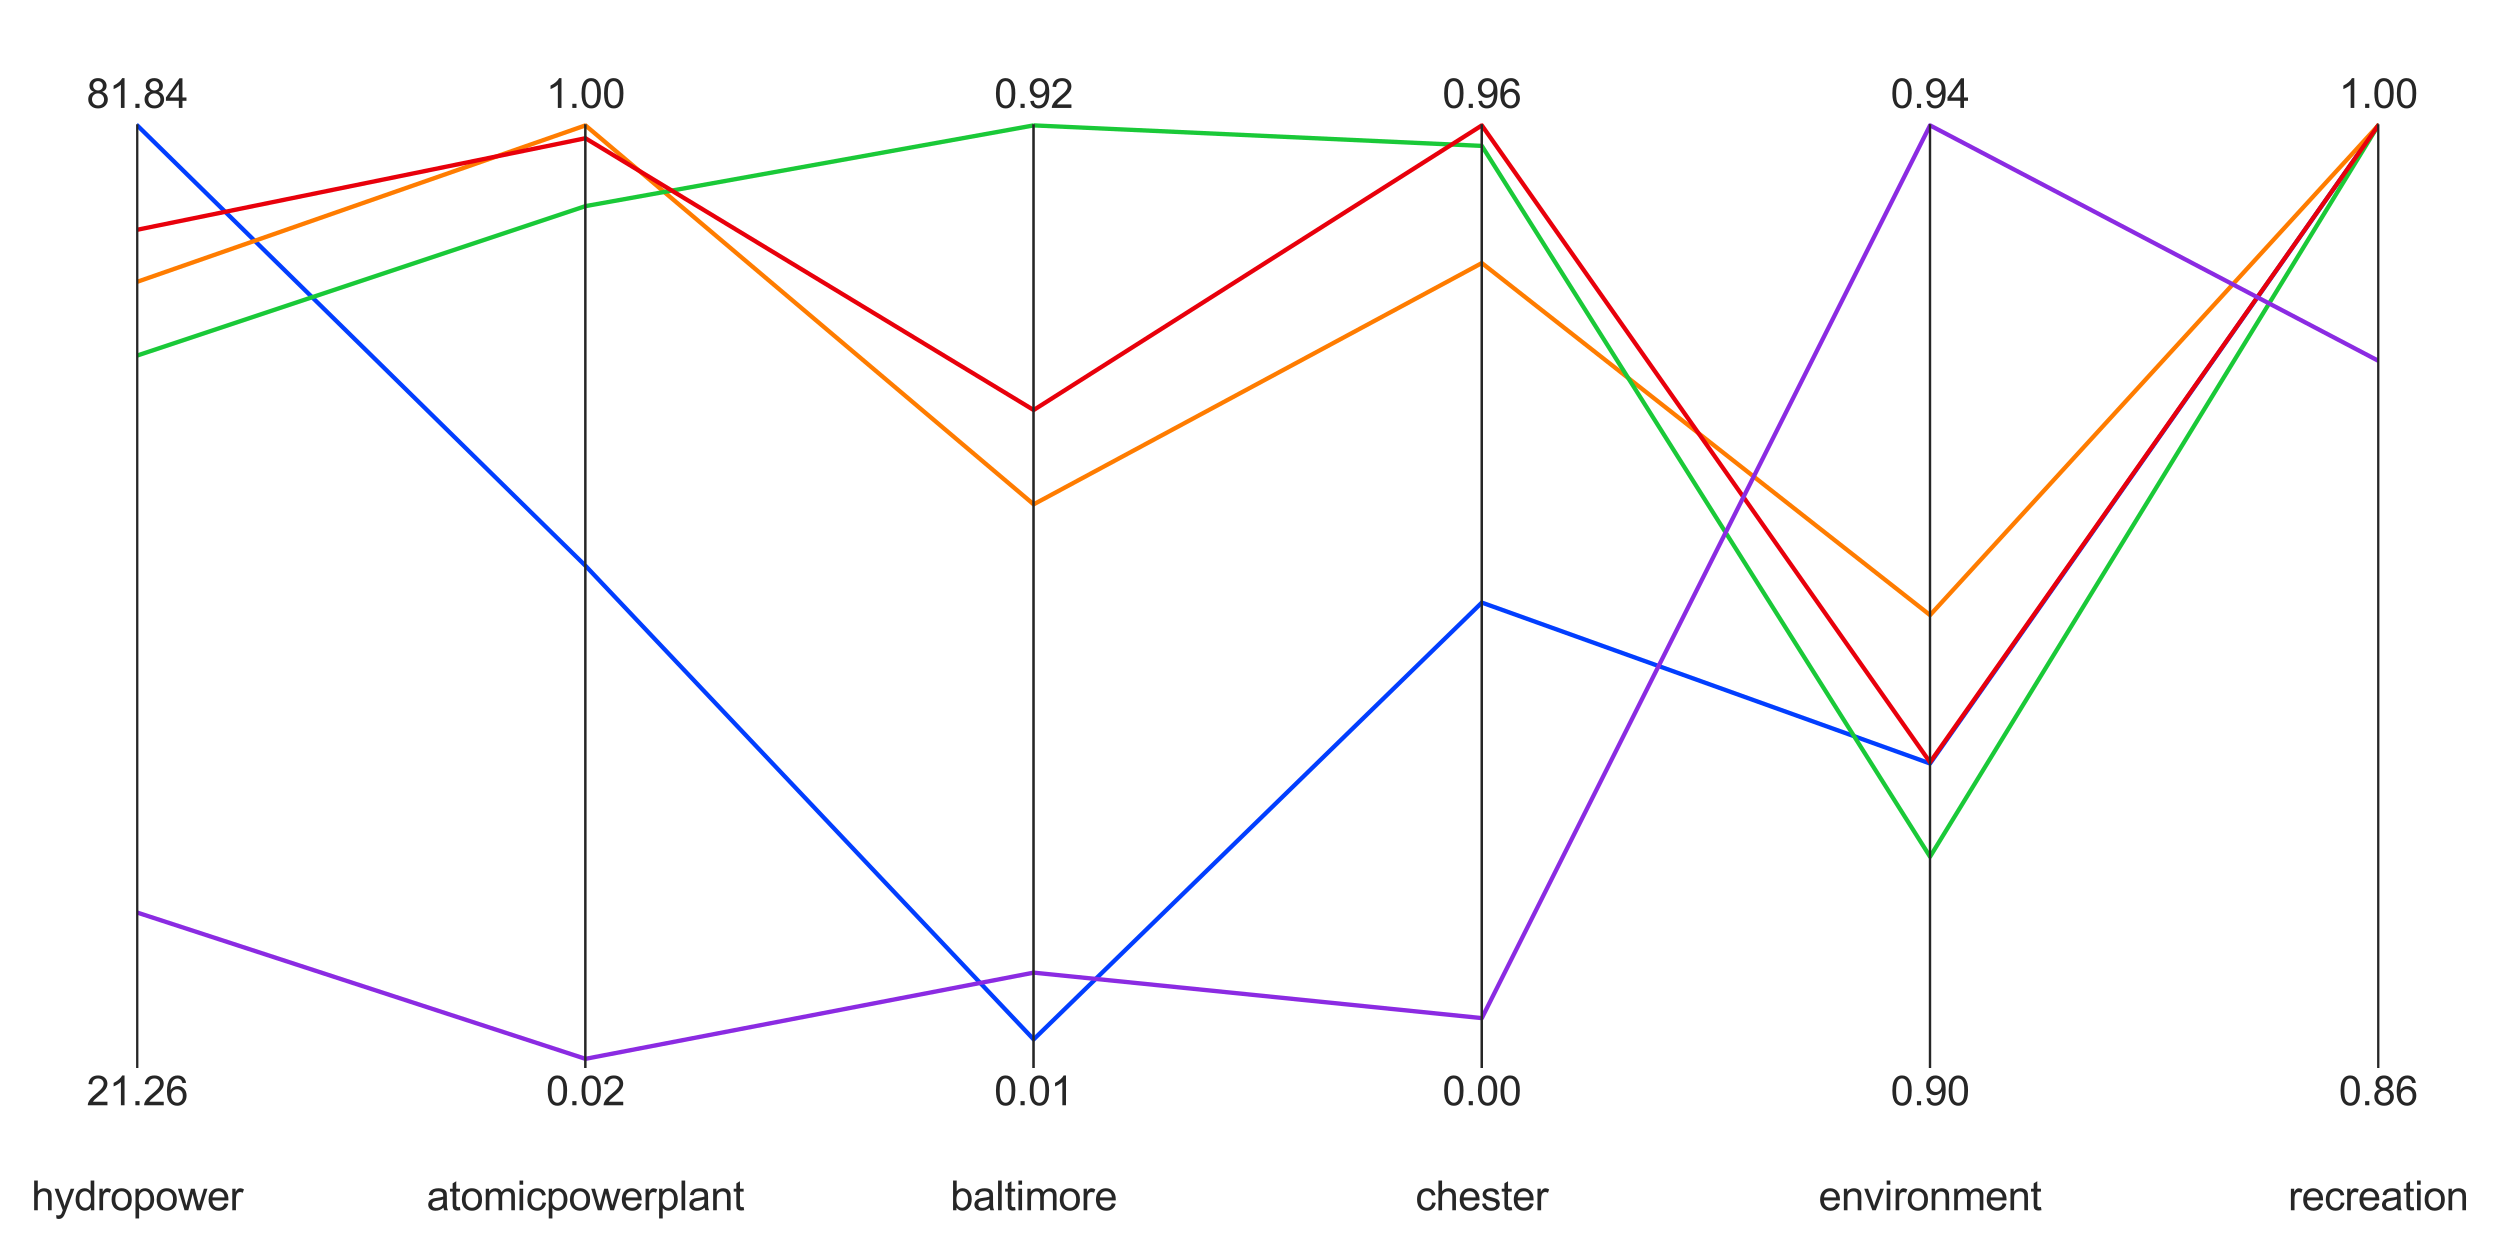 <?xml version="1.0" encoding="utf-8" standalone="no"?>
<!DOCTYPE svg PUBLIC "-//W3C//DTD SVG 1.1//EN"
  "http://www.w3.org/Graphics/SVG/1.1/DTD/svg11.dtd">
<svg xmlns:xlink="http://www.w3.org/1999/xlink" width="864pt" height="432pt" viewBox="0 0 864 432" xmlns="http://www.w3.org/2000/svg" version="1.1">
 <defs>
  <style type="text/css">*{stroke-linejoin: round; stroke-linecap: butt}</style>
 </defs>
 <g id="figure_1">
  <g id="patch_1">
   <path d="M 0 432 
L 864 432 
L 864 0 
L 0 0 
z
" style="fill: #ffffff"/>
  </g>
  <g id="axes_1">
   <g id="patch_2">
    <path d="M 47.43 401.24 
L 202.329 401.24 
L 202.329 10.8 
L 47.43 10.8 
z
" style="fill: #ffffff"/>
   </g>
   <g id="matplotlib.axis_1">
    <g id="xtick_1">
     <g id="text_1">
      <!-- hydropower -->
      <g style="fill: #262626" transform="translate(10.857 418.261) scale(0.14 -0.14)">
       <defs>
        <path id="ArialMT-68" d="M 422 0 
L 422 4581 
L 984 4581 
L 984 2938 
Q 1378 3394 1978 3394 
Q 2347 3394 2619 3248 
Q 2891 3103 3008 2847 
Q 3125 2591 3125 2103 
L 3125 0 
L 2563 0 
L 2563 2103 
Q 2563 2525 2380 2717 
Q 2197 2909 1863 2909 
Q 1613 2909 1392 2779 
Q 1172 2650 1078 2428 
Q 984 2206 984 1816 
L 984 0 
L 422 0 
z
" transform="scale(0.016)"/>
        <path id="ArialMT-79" d="M 397 -1278 
L 334 -750 
Q 519 -800 656 -800 
Q 844 -800 956 -737 
Q 1069 -675 1141 -563 
Q 1194 -478 1313 -144 
Q 1328 -97 1363 -6 
L 103 3319 
L 709 3319 
L 1400 1397 
Q 1534 1031 1641 628 
Q 1738 1016 1872 1384 
L 2581 3319 
L 3144 3319 
L 1881 -56 
Q 1678 -603 1566 -809 
Q 1416 -1088 1222 -1217 
Q 1028 -1347 759 -1347 
Q 597 -1347 397 -1278 
z
" transform="scale(0.016)"/>
        <path id="ArialMT-64" d="M 2575 0 
L 2575 419 
Q 2259 -75 1647 -75 
Q 1250 -75 917 144 
Q 584 363 401 755 
Q 219 1147 219 1656 
Q 219 2153 384 2558 
Q 550 2963 881 3178 
Q 1213 3394 1622 3394 
Q 1922 3394 2156 3267 
Q 2391 3141 2538 2938 
L 2538 4581 
L 3097 4581 
L 3097 0 
L 2575 0 
z
M 797 1656 
Q 797 1019 1065 703 
Q 1334 388 1700 388 
Q 2069 388 2326 689 
Q 2584 991 2584 1609 
Q 2584 2291 2321 2609 
Q 2059 2928 1675 2928 
Q 1300 2928 1048 2622 
Q 797 2316 797 1656 
z
" transform="scale(0.016)"/>
        <path id="ArialMT-72" d="M 416 0 
L 416 3319 
L 922 3319 
L 922 2816 
Q 1116 3169 1280 3281 
Q 1444 3394 1641 3394 
Q 1925 3394 2219 3213 
L 2025 2691 
Q 1819 2813 1613 2813 
Q 1428 2813 1281 2702 
Q 1134 2591 1072 2394 
Q 978 2094 978 1738 
L 978 0 
L 416 0 
z
" transform="scale(0.016)"/>
        <path id="ArialMT-6f" d="M 213 1659 
Q 213 2581 725 3025 
Q 1153 3394 1769 3394 
Q 2453 3394 2887 2945 
Q 3322 2497 3322 1706 
Q 3322 1066 3130 698 
Q 2938 331 2570 128 
Q 2203 -75 1769 -75 
Q 1072 -75 642 372 
Q 213 819 213 1659 
z
M 791 1659 
Q 791 1022 1069 705 
Q 1347 388 1769 388 
Q 2188 388 2466 706 
Q 2744 1025 2744 1678 
Q 2744 2294 2464 2611 
Q 2184 2928 1769 2928 
Q 1347 2928 1069 2612 
Q 791 2297 791 1659 
z
" transform="scale(0.016)"/>
        <path id="ArialMT-70" d="M 422 -1272 
L 422 3319 
L 934 3319 
L 934 2888 
Q 1116 3141 1344 3267 
Q 1572 3394 1897 3394 
Q 2322 3394 2647 3175 
Q 2972 2956 3137 2557 
Q 3303 2159 3303 1684 
Q 3303 1175 3120 767 
Q 2938 359 2589 142 
Q 2241 -75 1856 -75 
Q 1575 -75 1351 44 
Q 1128 163 984 344 
L 984 -1272 
L 422 -1272 
z
M 931 1641 
Q 931 1000 1190 694 
Q 1450 388 1819 388 
Q 2194 388 2461 705 
Q 2728 1022 2728 1688 
Q 2728 2322 2467 2637 
Q 2206 2953 1844 2953 
Q 1484 2953 1207 2617 
Q 931 2281 931 1641 
z
" transform="scale(0.016)"/>
        <path id="ArialMT-77" d="M 1034 0 
L 19 3319 
L 600 3319 
L 1128 1403 
L 1325 691 
Q 1338 744 1497 1375 
L 2025 3319 
L 2603 3319 
L 3100 1394 
L 3266 759 
L 3456 1400 
L 4025 3319 
L 4572 3319 
L 3534 0 
L 2950 0 
L 2422 1988 
L 2294 2553 
L 1622 0 
L 1034 0 
z
" transform="scale(0.016)"/>
        <path id="ArialMT-65" d="M 2694 1069 
L 3275 997 
Q 3138 488 2766 206 
Q 2394 -75 1816 -75 
Q 1088 -75 661 373 
Q 234 822 234 1631 
Q 234 2469 665 2931 
Q 1097 3394 1784 3394 
Q 2450 3394 2872 2941 
Q 3294 2488 3294 1666 
Q 3294 1616 3291 1516 
L 816 1516 
Q 847 969 1125 678 
Q 1403 388 1819 388 
Q 2128 388 2347 550 
Q 2566 713 2694 1069 
z
M 847 1978 
L 2700 1978 
Q 2663 2397 2488 2606 
Q 2219 2931 1791 2931 
Q 1403 2931 1139 2672 
Q 875 2413 847 1978 
z
" transform="scale(0.016)"/>
       </defs>
       <use xlink:href="#ArialMT-68"/>
       <use xlink:href="#ArialMT-79" x="55.615"/>
       <use xlink:href="#ArialMT-64" x="105.615"/>
       <use xlink:href="#ArialMT-72" x="161.23"/>
       <use xlink:href="#ArialMT-6f" x="194.531"/>
       <use xlink:href="#ArialMT-70" x="250.146"/>
       <use xlink:href="#ArialMT-6f" x="305.762"/>
       <use xlink:href="#ArialMT-77" x="361.377"/>
       <use xlink:href="#ArialMT-65" x="433.594"/>
       <use xlink:href="#ArialMT-72" x="489.209"/>
      </g>
     </g>
    </g>
   </g>
   <g id="matplotlib.axis_2"/>
   <g id="line2d_1">
    <path d="M 47.43 43.337 
L 202.329 195.525 
" clip-path="url(#p160caf9e0f)" style="fill: none; stroke: #023eff; stroke-width: 1.5; stroke-linecap: round"/>
   </g>
   <g id="line2d_2">
    <path d="M 47.43 97.385 
L 202.329 43.337 
" clip-path="url(#p160caf9e0f)" style="fill: none; stroke: #ff7c00; stroke-width: 1.5; stroke-linecap: round"/>
   </g>
   <g id="line2d_3">
    <path d="M 47.43 122.871 
L 202.329 71.241 
" clip-path="url(#p160caf9e0f)" style="fill: none; stroke: #1ac938; stroke-width: 1.5; stroke-linecap: round"/>
   </g>
   <g id="line2d_4">
    <path d="M 47.43 79.405 
L 202.329 47.777 
" clip-path="url(#p160caf9e0f)" style="fill: none; stroke: #e8000b; stroke-width: 1.5; stroke-linecap: round"/>
   </g>
   <g id="line2d_5">
    <path d="M 47.43 315.387 
L 202.329 365.934 
" clip-path="url(#p160caf9e0f)" style="fill: none; stroke: #8b2be2; stroke-width: 1.5; stroke-linecap: round"/>
   </g>
   <g id="line2d_6">
    <path clip-path="url(#p160caf9e0f)" style="fill: none; stroke: #9f4800; stroke-width: 1.5; stroke-linecap: round"/>
   </g>
   <g id="line2d_7">
    <path clip-path="url(#p160caf9e0f)" style="fill: none; stroke: #f14cc1; stroke-width: 1.5; stroke-linecap: round"/>
   </g>
   <g id="line2d_8">
    <path clip-path="url(#p160caf9e0f)" style="fill: none; stroke: #a3a3a3; stroke-width: 1.5; stroke-linecap: round"/>
   </g>
   <g id="line2d_9">
    <path clip-path="url(#p160caf9e0f)" style="fill: none; stroke: #ffc400; stroke-width: 1.5; stroke-linecap: round"/>
   </g>
   <g id="line2d_10">
    <path clip-path="url(#p160caf9e0f)" style="fill: none; stroke: #00d7ff; stroke-width: 1.5; stroke-linecap: round"/>
   </g>
   <g id="patch_3">
    <path d="M 47.43 368.703 
L 47.43 43.337 
" style="fill: none; stroke: #262626; stroke-width: 0.8; stroke-linejoin: miter; stroke-linecap: square"/>
   </g>
   <g id="patch_4">
    <path d="M 202.329 368.703 
L 202.329 43.337 
" style="fill: none; stroke: #262626; stroke-width: 0.8; stroke-linejoin: miter; stroke-linecap: square"/>
   </g>
   <g id="text_2">
    <!-- 81.84 -->
    <g style="fill: #262626" transform="translate(29.915 37.3) scale(0.14 -0.14)">
     <defs>
      <path id="ArialMT-38" d="M 1131 2484 
Q 781 2613 612 2850 
Q 444 3088 444 3419 
Q 444 3919 803 4259 
Q 1163 4600 1759 4600 
Q 2359 4600 2725 4251 
Q 3091 3903 3091 3403 
Q 3091 3084 2923 2848 
Q 2756 2613 2416 2484 
Q 2838 2347 3058 2040 
Q 3278 1734 3278 1309 
Q 3278 722 2862 322 
Q 2447 -78 1769 -78 
Q 1091 -78 675 323 
Q 259 725 259 1325 
Q 259 1772 486 2073 
Q 713 2375 1131 2484 
z
M 1019 3438 
Q 1019 3113 1228 2906 
Q 1438 2700 1772 2700 
Q 2097 2700 2305 2904 
Q 2513 3109 2513 3406 
Q 2513 3716 2298 3927 
Q 2084 4138 1766 4138 
Q 1444 4138 1231 3931 
Q 1019 3725 1019 3438 
z
M 838 1322 
Q 838 1081 952 856 
Q 1066 631 1291 507 
Q 1516 384 1775 384 
Q 2178 384 2440 643 
Q 2703 903 2703 1303 
Q 2703 1709 2433 1975 
Q 2163 2241 1756 2241 
Q 1359 2241 1098 1978 
Q 838 1716 838 1322 
z
" transform="scale(0.016)"/>
      <path id="ArialMT-31" d="M 2384 0 
L 1822 0 
L 1822 3584 
Q 1619 3391 1289 3197 
Q 959 3003 697 2906 
L 697 3450 
Q 1169 3672 1522 3987 
Q 1875 4303 2022 4600 
L 2384 4600 
L 2384 0 
z
" transform="scale(0.016)"/>
      <path id="ArialMT-2e" d="M 581 0 
L 581 641 
L 1222 641 
L 1222 0 
L 581 0 
z
" transform="scale(0.016)"/>
      <path id="ArialMT-34" d="M 2069 0 
L 2069 1097 
L 81 1097 
L 81 1613 
L 2172 4581 
L 2631 4581 
L 2631 1613 
L 3250 1613 
L 3250 1097 
L 2631 1097 
L 2631 0 
L 2069 0 
z
M 2069 1613 
L 2069 3678 
L 634 1613 
L 2069 1613 
z
" transform="scale(0.016)"/>
     </defs>
     <use xlink:href="#ArialMT-38"/>
     <use xlink:href="#ArialMT-31" x="55.615"/>
     <use xlink:href="#ArialMT-2e" x="111.23"/>
     <use xlink:href="#ArialMT-38" x="139.014"/>
     <use xlink:href="#ArialMT-34" x="194.629"/>
    </g>
   </g>
   <g id="text_3">
    <!-- 21.26 -->
    <g style="fill: #262626" transform="translate(29.915 381.978) scale(0.14 -0.14)">
     <defs>
      <path id="ArialMT-32" d="M 3222 541 
L 3222 0 
L 194 0 
Q 188 203 259 391 
Q 375 700 629 1000 
Q 884 1300 1366 1694 
Q 2113 2306 2375 2664 
Q 2638 3022 2638 3341 
Q 2638 3675 2398 3904 
Q 2159 4134 1775 4134 
Q 1369 4134 1125 3890 
Q 881 3647 878 3216 
L 300 3275 
Q 359 3922 746 4261 
Q 1134 4600 1788 4600 
Q 2447 4600 2831 4234 
Q 3216 3869 3216 3328 
Q 3216 3053 3103 2787 
Q 2991 2522 2730 2228 
Q 2469 1934 1863 1422 
Q 1356 997 1212 845 
Q 1069 694 975 541 
L 3222 541 
z
" transform="scale(0.016)"/>
      <path id="ArialMT-36" d="M 3184 3459 
L 2625 3416 
Q 2550 3747 2413 3897 
Q 2184 4138 1850 4138 
Q 1581 4138 1378 3988 
Q 1113 3794 959 3422 
Q 806 3050 800 2363 
Q 1003 2672 1297 2822 
Q 1591 2972 1913 2972 
Q 2475 2972 2870 2558 
Q 3266 2144 3266 1488 
Q 3266 1056 3080 686 
Q 2894 316 2569 119 
Q 2244 -78 1831 -78 
Q 1128 -78 684 439 
Q 241 956 241 2144 
Q 241 3472 731 4075 
Q 1159 4600 1884 4600 
Q 2425 4600 2770 4297 
Q 3116 3994 3184 3459 
z
M 888 1484 
Q 888 1194 1011 928 
Q 1134 663 1356 523 
Q 1578 384 1822 384 
Q 2178 384 2434 671 
Q 2691 959 2691 1453 
Q 2691 1928 2437 2201 
Q 2184 2475 1800 2475 
Q 1419 2475 1153 2201 
Q 888 1928 888 1484 
z
" transform="scale(0.016)"/>
     </defs>
     <use xlink:href="#ArialMT-32"/>
     <use xlink:href="#ArialMT-31" x="55.615"/>
     <use xlink:href="#ArialMT-2e" x="111.23"/>
     <use xlink:href="#ArialMT-32" x="139.014"/>
     <use xlink:href="#ArialMT-36" x="194.629"/>
    </g>
   </g>
  </g>
  <g id="axes_2">
   <g id="patch_5">
    <path d="M 202.329 401.24 
L 357.228 401.24 
L 357.228 10.8 
L 202.329 10.8 
z
" style="fill: #ffffff"/>
   </g>
   <g id="matplotlib.axis_3">
    <g id="xtick_2">
     <g id="text_4">
      <!-- atomicpowerplant -->
      <g style="fill: #262626" transform="translate(147.471 418.261) scale(0.14 -0.14)">
       <defs>
        <path id="ArialMT-61" d="M 2588 409 
Q 2275 144 1986 34 
Q 1697 -75 1366 -75 
Q 819 -75 525 192 
Q 231 459 231 875 
Q 231 1119 342 1320 
Q 453 1522 633 1644 
Q 813 1766 1038 1828 
Q 1203 1872 1538 1913 
Q 2219 1994 2541 2106 
Q 2544 2222 2544 2253 
Q 2544 2597 2384 2738 
Q 2169 2928 1744 2928 
Q 1347 2928 1158 2789 
Q 969 2650 878 2297 
L 328 2372 
Q 403 2725 575 2942 
Q 747 3159 1072 3276 
Q 1397 3394 1825 3394 
Q 2250 3394 2515 3294 
Q 2781 3194 2906 3042 
Q 3031 2891 3081 2659 
Q 3109 2516 3109 2141 
L 3109 1391 
Q 3109 606 3145 398 
Q 3181 191 3288 0 
L 2700 0 
Q 2613 175 2588 409 
z
M 2541 1666 
Q 2234 1541 1622 1453 
Q 1275 1403 1131 1340 
Q 988 1278 909 1158 
Q 831 1038 831 891 
Q 831 666 1001 516 
Q 1172 366 1500 366 
Q 1825 366 2078 508 
Q 2331 650 2450 897 
Q 2541 1088 2541 1459 
L 2541 1666 
z
" transform="scale(0.016)"/>
        <path id="ArialMT-74" d="M 1650 503 
L 1731 6 
Q 1494 -44 1306 -44 
Q 1000 -44 831 53 
Q 663 150 594 308 
Q 525 466 525 972 
L 525 2881 
L 113 2881 
L 113 3319 
L 525 3319 
L 525 4141 
L 1084 4478 
L 1084 3319 
L 1650 3319 
L 1650 2881 
L 1084 2881 
L 1084 941 
Q 1084 700 1114 631 
Q 1144 563 1211 522 
Q 1278 481 1403 481 
Q 1497 481 1650 503 
z
" transform="scale(0.016)"/>
        <path id="ArialMT-6d" d="M 422 0 
L 422 3319 
L 925 3319 
L 925 2853 
Q 1081 3097 1340 3245 
Q 1600 3394 1931 3394 
Q 2300 3394 2536 3241 
Q 2772 3088 2869 2813 
Q 3263 3394 3894 3394 
Q 4388 3394 4653 3120 
Q 4919 2847 4919 2278 
L 4919 0 
L 4359 0 
L 4359 2091 
Q 4359 2428 4304 2576 
Q 4250 2725 4106 2815 
Q 3963 2906 3769 2906 
Q 3419 2906 3187 2673 
Q 2956 2441 2956 1928 
L 2956 0 
L 2394 0 
L 2394 2156 
Q 2394 2531 2256 2718 
Q 2119 2906 1806 2906 
Q 1569 2906 1367 2781 
Q 1166 2656 1075 2415 
Q 984 2175 984 1722 
L 984 0 
L 422 0 
z
" transform="scale(0.016)"/>
        <path id="ArialMT-69" d="M 425 3934 
L 425 4581 
L 988 4581 
L 988 3934 
L 425 3934 
z
M 425 0 
L 425 3319 
L 988 3319 
L 988 0 
L 425 0 
z
" transform="scale(0.016)"/>
        <path id="ArialMT-63" d="M 2588 1216 
L 3141 1144 
Q 3050 572 2676 248 
Q 2303 -75 1759 -75 
Q 1078 -75 664 370 
Q 250 816 250 1647 
Q 250 2184 428 2587 
Q 606 2991 970 3192 
Q 1334 3394 1763 3394 
Q 2303 3394 2647 3120 
Q 2991 2847 3088 2344 
L 2541 2259 
Q 2463 2594 2264 2762 
Q 2066 2931 1784 2931 
Q 1359 2931 1093 2626 
Q 828 2322 828 1663 
Q 828 994 1084 691 
Q 1341 388 1753 388 
Q 2084 388 2306 591 
Q 2528 794 2588 1216 
z
" transform="scale(0.016)"/>
        <path id="ArialMT-6c" d="M 409 0 
L 409 4581 
L 972 4581 
L 972 0 
L 409 0 
z
" transform="scale(0.016)"/>
        <path id="ArialMT-6e" d="M 422 0 
L 422 3319 
L 928 3319 
L 928 2847 
Q 1294 3394 1984 3394 
Q 2284 3394 2536 3286 
Q 2788 3178 2913 3003 
Q 3038 2828 3088 2588 
Q 3119 2431 3119 2041 
L 3119 0 
L 2556 0 
L 2556 2019 
Q 2556 2363 2490 2533 
Q 2425 2703 2258 2804 
Q 2091 2906 1866 2906 
Q 1506 2906 1245 2678 
Q 984 2450 984 1813 
L 984 0 
L 422 0 
z
" transform="scale(0.016)"/>
       </defs>
       <use xlink:href="#ArialMT-61"/>
       <use xlink:href="#ArialMT-74" x="55.615"/>
       <use xlink:href="#ArialMT-6f" x="83.398"/>
       <use xlink:href="#ArialMT-6d" x="139.014"/>
       <use xlink:href="#ArialMT-69" x="222.314"/>
       <use xlink:href="#ArialMT-63" x="244.531"/>
       <use xlink:href="#ArialMT-70" x="294.531"/>
       <use xlink:href="#ArialMT-6f" x="350.146"/>
       <use xlink:href="#ArialMT-77" x="405.762"/>
       <use xlink:href="#ArialMT-65" x="477.979"/>
       <use xlink:href="#ArialMT-72" x="533.594"/>
       <use xlink:href="#ArialMT-70" x="566.895"/>
       <use xlink:href="#ArialMT-6c" x="622.51"/>
       <use xlink:href="#ArialMT-61" x="644.727"/>
       <use xlink:href="#ArialMT-6e" x="700.342"/>
       <use xlink:href="#ArialMT-74" x="755.957"/>
      </g>
     </g>
    </g>
   </g>
   <g id="matplotlib.axis_4"/>
   <g id="line2d_11">
    <path d="M 202.329 195.525 
L 357.228 359.213 
" clip-path="url(#p667165b89b)" style="fill: none; stroke: #023eff; stroke-width: 1.5; stroke-linecap: round"/>
   </g>
   <g id="line2d_12">
    <path d="M 202.329 43.337 
L 357.228 174.297 
" clip-path="url(#p667165b89b)" style="fill: none; stroke: #ff7c00; stroke-width: 1.5; stroke-linecap: round"/>
   </g>
   <g id="line2d_13">
    <path d="M 202.329 71.241 
L 357.228 43.337 
" clip-path="url(#p667165b89b)" style="fill: none; stroke: #1ac938; stroke-width: 1.5; stroke-linecap: round"/>
   </g>
   <g id="line2d_14">
    <path d="M 202.329 47.777 
L 357.228 141.703 
" clip-path="url(#p667165b89b)" style="fill: none; stroke: #e8000b; stroke-width: 1.5; stroke-linecap: round"/>
   </g>
   <g id="line2d_15">
    <path d="M 202.329 365.934 
L 357.228 336.146 
" clip-path="url(#p667165b89b)" style="fill: none; stroke: #8b2be2; stroke-width: 1.5; stroke-linecap: round"/>
   </g>
   <g id="line2d_16">
    <path clip-path="url(#p667165b89b)" style="fill: none; stroke: #9f4800; stroke-width: 1.5; stroke-linecap: round"/>
   </g>
   <g id="line2d_17">
    <path clip-path="url(#p667165b89b)" style="fill: none; stroke: #f14cc1; stroke-width: 1.5; stroke-linecap: round"/>
   </g>
   <g id="line2d_18">
    <path clip-path="url(#p667165b89b)" style="fill: none; stroke: #a3a3a3; stroke-width: 1.5; stroke-linecap: round"/>
   </g>
   <g id="line2d_19">
    <path clip-path="url(#p667165b89b)" style="fill: none; stroke: #ffc400; stroke-width: 1.5; stroke-linecap: round"/>
   </g>
   <g id="line2d_20">
    <path clip-path="url(#p667165b89b)" style="fill: none; stroke: #00d7ff; stroke-width: 1.5; stroke-linecap: round"/>
   </g>
   <g id="patch_6">
    <path d="M 202.329 368.703 
L 202.329 43.337 
" style="fill: none; stroke: #262626; stroke-width: 0.8; stroke-linejoin: miter; stroke-linecap: square"/>
   </g>
   <g id="patch_7">
    <path d="M 357.228 368.703 
L 357.228 43.337 
" style="fill: none; stroke: #262626; stroke-width: 0.8; stroke-linejoin: miter; stroke-linecap: square"/>
   </g>
   <g id="text_5">
    <!-- 1.00 -->
    <g style="fill: #262626" transform="translate(188.706 37.3) scale(0.14 -0.14)">
     <defs>
      <path id="ArialMT-30" d="M 266 2259 
Q 266 3072 433 3567 
Q 600 4063 929 4331 
Q 1259 4600 1759 4600 
Q 2128 4600 2406 4451 
Q 2684 4303 2865 4023 
Q 3047 3744 3150 3342 
Q 3253 2941 3253 2259 
Q 3253 1453 3087 958 
Q 2922 463 2592 192 
Q 2263 -78 1759 -78 
Q 1097 -78 719 397 
Q 266 969 266 2259 
z
M 844 2259 
Q 844 1131 1108 757 
Q 1372 384 1759 384 
Q 2147 384 2411 759 
Q 2675 1134 2675 2259 
Q 2675 3391 2411 3762 
Q 2147 4134 1753 4134 
Q 1366 4134 1134 3806 
Q 844 3388 844 2259 
z
" transform="scale(0.016)"/>
     </defs>
     <use xlink:href="#ArialMT-31"/>
     <use xlink:href="#ArialMT-2e" x="55.615"/>
     <use xlink:href="#ArialMT-30" x="83.398"/>
     <use xlink:href="#ArialMT-30" x="139.014"/>
    </g>
   </g>
   <g id="text_6">
    <!-- 0.02 -->
    <g style="fill: #262626" transform="translate(188.706 381.978) scale(0.14 -0.14)">
     <use xlink:href="#ArialMT-30"/>
     <use xlink:href="#ArialMT-2e" x="55.615"/>
     <use xlink:href="#ArialMT-30" x="83.398"/>
     <use xlink:href="#ArialMT-32" x="139.014"/>
    </g>
   </g>
  </g>
  <g id="axes_3">
   <g id="patch_8">
    <path d="M 357.228 401.24 
L 512.127 401.24 
L 512.127 10.8 
L 357.228 10.8 
z
" style="fill: #ffffff"/>
   </g>
   <g id="matplotlib.axis_5">
    <g id="xtick_3">
     <g id="text_7">
      <!-- baltimore -->
      <g style="fill: #262626" transform="translate(328.44 418.261) scale(0.14 -0.14)">
       <defs>
        <path id="ArialMT-62" d="M 941 0 
L 419 0 
L 419 4581 
L 981 4581 
L 981 2947 
Q 1338 3394 1891 3394 
Q 2197 3394 2470 3270 
Q 2744 3147 2920 2923 
Q 3097 2700 3197 2384 
Q 3297 2069 3297 1709 
Q 3297 856 2875 390 
Q 2453 -75 1863 -75 
Q 1275 -75 941 416 
L 941 0 
z
M 934 1684 
Q 934 1088 1097 822 
Q 1363 388 1816 388 
Q 2184 388 2453 708 
Q 2722 1028 2722 1663 
Q 2722 2313 2464 2622 
Q 2206 2931 1841 2931 
Q 1472 2931 1203 2611 
Q 934 2291 934 1684 
z
" transform="scale(0.016)"/>
       </defs>
       <use xlink:href="#ArialMT-62"/>
       <use xlink:href="#ArialMT-61" x="55.615"/>
       <use xlink:href="#ArialMT-6c" x="111.23"/>
       <use xlink:href="#ArialMT-74" x="133.447"/>
       <use xlink:href="#ArialMT-69" x="161.23"/>
       <use xlink:href="#ArialMT-6d" x="183.447"/>
       <use xlink:href="#ArialMT-6f" x="266.748"/>
       <use xlink:href="#ArialMT-72" x="322.363"/>
       <use xlink:href="#ArialMT-65" x="355.664"/>
      </g>
     </g>
    </g>
   </g>
   <g id="matplotlib.axis_6"/>
   <g id="line2d_21">
    <path d="M 357.228 359.213 
L 512.127 208.256 
" clip-path="url(#p4d61115a7a)" style="fill: none; stroke: #023eff; stroke-width: 1.5; stroke-linecap: round"/>
   </g>
   <g id="line2d_22">
    <path d="M 357.228 174.297 
L 512.127 90.916 
" clip-path="url(#p4d61115a7a)" style="fill: none; stroke: #ff7c00; stroke-width: 1.5; stroke-linecap: round"/>
   </g>
   <g id="line2d_23">
    <path d="M 357.228 43.337 
L 512.127 50.423 
" clip-path="url(#p4d61115a7a)" style="fill: none; stroke: #1ac938; stroke-width: 1.5; stroke-linecap: round"/>
   </g>
   <g id="line2d_24">
    <path d="M 357.228 141.703 
L 512.127 43.337 
" clip-path="url(#p4d61115a7a)" style="fill: none; stroke: #e8000b; stroke-width: 1.5; stroke-linecap: round"/>
   </g>
   <g id="line2d_25">
    <path d="M 357.228 336.146 
L 512.127 351.856 
" clip-path="url(#p4d61115a7a)" style="fill: none; stroke: #8b2be2; stroke-width: 1.5; stroke-linecap: round"/>
   </g>
   <g id="line2d_26">
    <path clip-path="url(#p4d61115a7a)" style="fill: none; stroke: #9f4800; stroke-width: 1.5; stroke-linecap: round"/>
   </g>
   <g id="line2d_27">
    <path clip-path="url(#p4d61115a7a)" style="fill: none; stroke: #f14cc1; stroke-width: 1.5; stroke-linecap: round"/>
   </g>
   <g id="line2d_28">
    <path clip-path="url(#p4d61115a7a)" style="fill: none; stroke: #a3a3a3; stroke-width: 1.5; stroke-linecap: round"/>
   </g>
   <g id="line2d_29">
    <path clip-path="url(#p4d61115a7a)" style="fill: none; stroke: #ffc400; stroke-width: 1.5; stroke-linecap: round"/>
   </g>
   <g id="line2d_30">
    <path clip-path="url(#p4d61115a7a)" style="fill: none; stroke: #00d7ff; stroke-width: 1.5; stroke-linecap: round"/>
   </g>
   <g id="patch_9">
    <path d="M 357.228 368.703 
L 357.228 43.337 
" style="fill: none; stroke: #262626; stroke-width: 0.8; stroke-linejoin: miter; stroke-linecap: square"/>
   </g>
   <g id="patch_10">
    <path d="M 512.127 368.703 
L 512.127 43.337 
" style="fill: none; stroke: #262626; stroke-width: 0.8; stroke-linejoin: miter; stroke-linecap: square"/>
   </g>
   <g id="text_8">
    <!-- 0.92 -->
    <g style="fill: #262626" transform="translate(343.605 37.3) scale(0.14 -0.14)">
     <defs>
      <path id="ArialMT-39" d="M 350 1059 
L 891 1109 
Q 959 728 1153 556 
Q 1347 384 1650 384 
Q 1909 384 2104 503 
Q 2300 622 2425 820 
Q 2550 1019 2634 1356 
Q 2719 1694 2719 2044 
Q 2719 2081 2716 2156 
Q 2547 1888 2255 1720 
Q 1963 1553 1622 1553 
Q 1053 1553 659 1965 
Q 266 2378 266 3053 
Q 266 3750 677 4175 
Q 1088 4600 1706 4600 
Q 2153 4600 2523 4359 
Q 2894 4119 3086 3673 
Q 3278 3228 3278 2384 
Q 3278 1506 3087 986 
Q 2897 466 2520 194 
Q 2144 -78 1638 -78 
Q 1100 -78 759 220 
Q 419 519 350 1059 
z
M 2653 3081 
Q 2653 3566 2395 3850 
Q 2138 4134 1775 4134 
Q 1400 4134 1122 3828 
Q 844 3522 844 3034 
Q 844 2597 1108 2323 
Q 1372 2050 1759 2050 
Q 2150 2050 2401 2323 
Q 2653 2597 2653 3081 
z
" transform="scale(0.016)"/>
     </defs>
     <use xlink:href="#ArialMT-30"/>
     <use xlink:href="#ArialMT-2e" x="55.615"/>
     <use xlink:href="#ArialMT-39" x="83.398"/>
     <use xlink:href="#ArialMT-32" x="139.014"/>
    </g>
   </g>
   <g id="text_9">
    <!-- 0.01 -->
    <g style="fill: #262626" transform="translate(343.605 381.978) scale(0.14 -0.14)">
     <use xlink:href="#ArialMT-30"/>
     <use xlink:href="#ArialMT-2e" x="55.615"/>
     <use xlink:href="#ArialMT-30" x="83.398"/>
     <use xlink:href="#ArialMT-31" x="139.014"/>
    </g>
   </g>
  </g>
  <g id="axes_4">
   <g id="patch_11">
    <path d="M 512.127 401.24 
L 667.026 401.24 
L 667.026 10.8 
L 512.127 10.8 
z
" style="fill: #ffffff"/>
   </g>
   <g id="matplotlib.axis_7">
    <g id="xtick_4">
     <g id="text_10">
      <!-- chester -->
      <g style="fill: #262626" transform="translate(489.174 418.261) scale(0.14 -0.14)">
       <defs>
        <path id="ArialMT-73" d="M 197 991 
L 753 1078 
Q 800 744 1014 566 
Q 1228 388 1613 388 
Q 2000 388 2187 545 
Q 2375 703 2375 916 
Q 2375 1106 2209 1216 
Q 2094 1291 1634 1406 
Q 1016 1563 777 1677 
Q 538 1791 414 1992 
Q 291 2194 291 2438 
Q 291 2659 392 2848 
Q 494 3038 669 3163 
Q 800 3259 1026 3326 
Q 1253 3394 1513 3394 
Q 1903 3394 2198 3281 
Q 2494 3169 2634 2976 
Q 2775 2784 2828 2463 
L 2278 2388 
Q 2241 2644 2061 2787 
Q 1881 2931 1553 2931 
Q 1166 2931 1000 2803 
Q 834 2675 834 2503 
Q 834 2394 903 2306 
Q 972 2216 1119 2156 
Q 1203 2125 1616 2013 
Q 2213 1853 2448 1751 
Q 2684 1650 2818 1456 
Q 2953 1263 2953 975 
Q 2953 694 2789 445 
Q 2625 197 2315 61 
Q 2006 -75 1616 -75 
Q 969 -75 630 194 
Q 291 463 197 991 
z
" transform="scale(0.016)"/>
       </defs>
       <use xlink:href="#ArialMT-63"/>
       <use xlink:href="#ArialMT-68" x="50"/>
       <use xlink:href="#ArialMT-65" x="105.615"/>
       <use xlink:href="#ArialMT-73" x="161.23"/>
       <use xlink:href="#ArialMT-74" x="211.23"/>
       <use xlink:href="#ArialMT-65" x="239.014"/>
       <use xlink:href="#ArialMT-72" x="294.629"/>
      </g>
     </g>
    </g>
   </g>
   <g id="matplotlib.axis_8"/>
   <g id="line2d_31">
    <path d="M 512.127 208.256 
L 667.026 263.859 
" clip-path="url(#pc813c3dedd)" style="fill: none; stroke: #023eff; stroke-width: 1.5; stroke-linecap: round"/>
   </g>
   <g id="line2d_32">
    <path d="M 512.127 90.916 
L 667.026 212.58 
" clip-path="url(#pc813c3dedd)" style="fill: none; stroke: #ff7c00; stroke-width: 1.5; stroke-linecap: round"/>
   </g>
   <g id="line2d_33">
    <path d="M 512.127 50.423 
L 667.026 296.075 
" clip-path="url(#pc813c3dedd)" style="fill: none; stroke: #1ac938; stroke-width: 1.5; stroke-linecap: round"/>
   </g>
   <g id="line2d_34">
    <path d="M 512.127 43.337 
L 667.026 263.433 
" clip-path="url(#pc813c3dedd)" style="fill: none; stroke: #e8000b; stroke-width: 1.5; stroke-linecap: round"/>
   </g>
   <g id="line2d_35">
    <path d="M 512.127 351.856 
L 667.026 43.337 
" clip-path="url(#pc813c3dedd)" style="fill: none; stroke: #8b2be2; stroke-width: 1.5; stroke-linecap: round"/>
   </g>
   <g id="line2d_36">
    <path clip-path="url(#pc813c3dedd)" style="fill: none; stroke: #9f4800; stroke-width: 1.5; stroke-linecap: round"/>
   </g>
   <g id="line2d_37">
    <path clip-path="url(#pc813c3dedd)" style="fill: none; stroke: #f14cc1; stroke-width: 1.5; stroke-linecap: round"/>
   </g>
   <g id="line2d_38">
    <path clip-path="url(#pc813c3dedd)" style="fill: none; stroke: #a3a3a3; stroke-width: 1.5; stroke-linecap: round"/>
   </g>
   <g id="line2d_39">
    <path clip-path="url(#pc813c3dedd)" style="fill: none; stroke: #ffc400; stroke-width: 1.5; stroke-linecap: round"/>
   </g>
   <g id="line2d_40">
    <path clip-path="url(#pc813c3dedd)" style="fill: none; stroke: #00d7ff; stroke-width: 1.5; stroke-linecap: round"/>
   </g>
   <g id="patch_12">
    <path d="M 512.127 368.703 
L 512.127 43.337 
" style="fill: none; stroke: #262626; stroke-width: 0.8; stroke-linejoin: miter; stroke-linecap: square"/>
   </g>
   <g id="patch_13">
    <path d="M 667.026 368.703 
L 667.026 43.337 
" style="fill: none; stroke: #262626; stroke-width: 0.8; stroke-linejoin: miter; stroke-linecap: square"/>
   </g>
   <g id="text_11">
    <!-- 0.96 -->
    <g style="fill: #262626" transform="translate(498.504 37.3) scale(0.14 -0.14)">
     <use xlink:href="#ArialMT-30"/>
     <use xlink:href="#ArialMT-2e" x="55.615"/>
     <use xlink:href="#ArialMT-39" x="83.398"/>
     <use xlink:href="#ArialMT-36" x="139.014"/>
    </g>
   </g>
   <g id="text_12">
    <!-- 0.00 -->
    <g style="fill: #262626" transform="translate(498.504 381.978) scale(0.14 -0.14)">
     <use xlink:href="#ArialMT-30"/>
     <use xlink:href="#ArialMT-2e" x="55.615"/>
     <use xlink:href="#ArialMT-30" x="83.398"/>
     <use xlink:href="#ArialMT-30" x="139.014"/>
    </g>
   </g>
  </g>
  <g id="axes_5">
   <g id="patch_14">
    <path d="M 667.026 401.24 
L 821.925 401.24 
L 821.925 10.8 
L 667.026 10.8 
z
" style="fill: #ffffff"/>
   </g>
   <g id="matplotlib.axis_9">
    <g id="xtick_5">
     <g id="text_13">
      <!-- environment -->
      <g style="fill: #262626" transform="translate(628.509 418.261) scale(0.14 -0.14)">
       <defs>
        <path id="ArialMT-76" d="M 1344 0 
L 81 3319 
L 675 3319 
L 1388 1331 
Q 1503 1009 1600 663 
Q 1675 925 1809 1294 
L 2547 3319 
L 3125 3319 
L 1869 0 
L 1344 0 
z
" transform="scale(0.016)"/>
       </defs>
       <use xlink:href="#ArialMT-65"/>
       <use xlink:href="#ArialMT-6e" x="55.615"/>
       <use xlink:href="#ArialMT-76" x="111.23"/>
       <use xlink:href="#ArialMT-69" x="161.23"/>
       <use xlink:href="#ArialMT-72" x="183.447"/>
       <use xlink:href="#ArialMT-6f" x="216.748"/>
       <use xlink:href="#ArialMT-6e" x="272.363"/>
       <use xlink:href="#ArialMT-6d" x="327.979"/>
       <use xlink:href="#ArialMT-65" x="411.279"/>
       <use xlink:href="#ArialMT-6e" x="466.895"/>
       <use xlink:href="#ArialMT-74" x="522.51"/>
      </g>
     </g>
    </g>
    <g id="xtick_6">
     <g id="text_14">
      <!-- recreation -->
      <g style="fill: #262626" transform="translate(790.8 418.261) scale(0.14 -0.14)">
       <use xlink:href="#ArialMT-72"/>
       <use xlink:href="#ArialMT-65" x="33.301"/>
       <use xlink:href="#ArialMT-63" x="88.916"/>
       <use xlink:href="#ArialMT-72" x="138.916"/>
       <use xlink:href="#ArialMT-65" x="172.217"/>
       <use xlink:href="#ArialMT-61" x="227.832"/>
       <use xlink:href="#ArialMT-74" x="283.447"/>
       <use xlink:href="#ArialMT-69" x="311.23"/>
       <use xlink:href="#ArialMT-6f" x="333.447"/>
       <use xlink:href="#ArialMT-6e" x="389.062"/>
      </g>
     </g>
    </g>
   </g>
   <g id="matplotlib.axis_10"/>
   <g id="line2d_41">
    <path d="M 667.026 263.859 
L 821.925 43.337 
" clip-path="url(#pabce9c47dc)" style="fill: none; stroke: #023eff; stroke-width: 1.5; stroke-linecap: round"/>
   </g>
   <g id="line2d_42">
    <path d="M 667.026 212.58 
L 821.925 43.337 
" clip-path="url(#pabce9c47dc)" style="fill: none; stroke: #ff7c00; stroke-width: 1.5; stroke-linecap: round"/>
   </g>
   <g id="line2d_43">
    <path d="M 667.026 296.075 
L 821.925 43.337 
" clip-path="url(#pabce9c47dc)" style="fill: none; stroke: #1ac938; stroke-width: 1.5; stroke-linecap: round"/>
   </g>
   <g id="line2d_44">
    <path d="M 667.026 263.433 
L 821.925 43.337 
" clip-path="url(#pabce9c47dc)" style="fill: none; stroke: #e8000b; stroke-width: 1.5; stroke-linecap: round"/>
   </g>
   <g id="line2d_45">
    <path d="M 667.026 43.337 
L 821.925 124.678 
" clip-path="url(#pabce9c47dc)" style="fill: none; stroke: #8b2be2; stroke-width: 1.5; stroke-linecap: round"/>
   </g>
   <g id="line2d_46">
    <path clip-path="url(#pabce9c47dc)" style="fill: none; stroke: #9f4800; stroke-width: 1.5; stroke-linecap: round"/>
   </g>
   <g id="line2d_47">
    <path clip-path="url(#pabce9c47dc)" style="fill: none; stroke: #f14cc1; stroke-width: 1.5; stroke-linecap: round"/>
   </g>
   <g id="line2d_48">
    <path clip-path="url(#pabce9c47dc)" style="fill: none; stroke: #a3a3a3; stroke-width: 1.5; stroke-linecap: round"/>
   </g>
   <g id="line2d_49">
    <path clip-path="url(#pabce9c47dc)" style="fill: none; stroke: #ffc400; stroke-width: 1.5; stroke-linecap: round"/>
   </g>
   <g id="line2d_50">
    <path clip-path="url(#pabce9c47dc)" style="fill: none; stroke: #00d7ff; stroke-width: 1.5; stroke-linecap: round"/>
   </g>
   <g id="patch_15">
    <path d="M 667.026 368.703 
L 667.026 43.337 
" style="fill: none; stroke: #262626; stroke-width: 0.8; stroke-linejoin: miter; stroke-linecap: square"/>
   </g>
   <g id="patch_16">
    <path d="M 821.925 368.703 
L 821.925 43.337 
" style="fill: none; stroke: #262626; stroke-width: 0.8; stroke-linejoin: miter; stroke-linecap: square"/>
   </g>
   <g id="text_15">
    <!-- 0.94 -->
    <g style="fill: #262626" transform="translate(653.403 37.3) scale(0.14 -0.14)">
     <use xlink:href="#ArialMT-30"/>
     <use xlink:href="#ArialMT-2e" x="55.615"/>
     <use xlink:href="#ArialMT-39" x="83.398"/>
     <use xlink:href="#ArialMT-34" x="139.014"/>
    </g>
   </g>
   <g id="text_16">
    <!-- 0.90 -->
    <g style="fill: #262626" transform="translate(653.403 381.978) scale(0.14 -0.14)">
     <use xlink:href="#ArialMT-30"/>
     <use xlink:href="#ArialMT-2e" x="55.615"/>
     <use xlink:href="#ArialMT-39" x="83.398"/>
     <use xlink:href="#ArialMT-30" x="139.014"/>
    </g>
   </g>
   <g id="text_17">
    <!-- 1.00 -->
    <g style="fill: #262626" transform="translate(808.302 37.3) scale(0.14 -0.14)">
     <use xlink:href="#ArialMT-31"/>
     <use xlink:href="#ArialMT-2e" x="55.615"/>
     <use xlink:href="#ArialMT-30" x="83.398"/>
     <use xlink:href="#ArialMT-30" x="139.014"/>
    </g>
   </g>
   <g id="text_18">
    <!-- 0.86 -->
    <g style="fill: #262626" transform="translate(808.302 381.978) scale(0.14 -0.14)">
     <use xlink:href="#ArialMT-30"/>
     <use xlink:href="#ArialMT-2e" x="55.615"/>
     <use xlink:href="#ArialMT-38" x="83.398"/>
     <use xlink:href="#ArialMT-36" x="139.014"/>
    </g>
   </g>
  </g>
  <g id="legend_1">
   <g id="patch_17">
    <path d="M 889.8 236.198 
L 1074.652 236.198 
Q 1077.453 236.198 1077.453 233.398 
L 1077.453 36.6 
Q 1077.453 33.8 1074.652 33.8 
L 889.8 33.8 
Q 887 33.8 887 36.6 
L 887 233.398 
Q 887 236.198 889.8 236.198 
z
" style="fill: #ffffff; opacity: 0.8; stroke: #cccccc; stroke-linejoin: miter"/>
   </g>
   <g id="line2d_51">
    <path style="fill: none; stroke: #023eff; stroke-width: 1.5; stroke-linecap: round"/>
   </g>
   <g id="text_19">
    <!-- max hydropower -->
    <g style="fill: #262626" transform="translate(931.8 49.421) scale(0.14 -0.14)">
     <defs>
      <path id="ArialMT-78" d="M 47 0 
L 1259 1725 
L 138 3319 
L 841 3319 
L 1350 2541 
Q 1494 2319 1581 2169 
Q 1719 2375 1834 2534 
L 2394 3319 
L 3066 3319 
L 1919 1756 
L 3153 0 
L 2463 0 
L 1781 1031 
L 1600 1309 
L 728 0 
L 47 0 
z
" transform="scale(0.016)"/>
      <path id="ArialMT-20" transform="scale(0.016)"/>
     </defs>
     <use xlink:href="#ArialMT-6d"/>
     <use xlink:href="#ArialMT-61" x="83.301"/>
     <use xlink:href="#ArialMT-78" x="138.916"/>
     <use xlink:href="#ArialMT-20" x="188.916"/>
     <use xlink:href="#ArialMT-68" x="216.699"/>
     <use xlink:href="#ArialMT-79" x="272.314"/>
     <use xlink:href="#ArialMT-64" x="322.314"/>
     <use xlink:href="#ArialMT-72" x="377.93"/>
     <use xlink:href="#ArialMT-6f" x="411.23"/>
     <use xlink:href="#ArialMT-70" x="466.846"/>
     <use xlink:href="#ArialMT-6f" x="522.461"/>
     <use xlink:href="#ArialMT-77" x="578.076"/>
     <use xlink:href="#ArialMT-65" x="650.293"/>
     <use xlink:href="#ArialMT-72" x="705.908"/>
    </g>
   </g>
   <g id="line2d_52">
    <path style="fill: none; stroke: #ff7c00; stroke-width: 1.5; stroke-linecap: round"/>
   </g>
   <g id="text_20">
    <!-- max atomicpowerplant -->
    <g style="fill: #262626" transform="translate(931.8 69.388) scale(0.14 -0.14)">
     <use xlink:href="#ArialMT-6d"/>
     <use xlink:href="#ArialMT-61" x="83.301"/>
     <use xlink:href="#ArialMT-78" x="138.916"/>
     <use xlink:href="#ArialMT-20" x="188.916"/>
     <use xlink:href="#ArialMT-61" x="216.699"/>
     <use xlink:href="#ArialMT-74" x="272.314"/>
     <use xlink:href="#ArialMT-6f" x="300.098"/>
     <use xlink:href="#ArialMT-6d" x="355.713"/>
     <use xlink:href="#ArialMT-69" x="439.014"/>
     <use xlink:href="#ArialMT-63" x="461.23"/>
     <use xlink:href="#ArialMT-70" x="511.23"/>
     <use xlink:href="#ArialMT-6f" x="566.846"/>
     <use xlink:href="#ArialMT-77" x="622.461"/>
     <use xlink:href="#ArialMT-65" x="694.678"/>
     <use xlink:href="#ArialMT-72" x="750.293"/>
     <use xlink:href="#ArialMT-70" x="783.594"/>
     <use xlink:href="#ArialMT-6c" x="839.209"/>
     <use xlink:href="#ArialMT-61" x="861.426"/>
     <use xlink:href="#ArialMT-6e" x="917.041"/>
     <use xlink:href="#ArialMT-74" x="972.656"/>
    </g>
   </g>
   <g id="line2d_53">
    <path style="fill: none; stroke: #1ac938; stroke-width: 1.5; stroke-linecap: round"/>
   </g>
   <g id="text_21">
    <!-- max baltimore -->
    <g style="fill: #262626" transform="translate(931.8 89.192) scale(0.14 -0.14)">
     <use xlink:href="#ArialMT-6d"/>
     <use xlink:href="#ArialMT-61" x="83.301"/>
     <use xlink:href="#ArialMT-78" x="138.916"/>
     <use xlink:href="#ArialMT-20" x="188.916"/>
     <use xlink:href="#ArialMT-62" x="216.699"/>
     <use xlink:href="#ArialMT-61" x="272.314"/>
     <use xlink:href="#ArialMT-6c" x="327.93"/>
     <use xlink:href="#ArialMT-74" x="350.146"/>
     <use xlink:href="#ArialMT-69" x="377.93"/>
     <use xlink:href="#ArialMT-6d" x="400.146"/>
     <use xlink:href="#ArialMT-6f" x="483.447"/>
     <use xlink:href="#ArialMT-72" x="539.062"/>
     <use xlink:href="#ArialMT-65" x="572.363"/>
    </g>
   </g>
   <g id="line2d_54">
    <path style="fill: none; stroke: #e8000b; stroke-width: 1.5; stroke-linecap: round"/>
   </g>
   <g id="text_22">
    <!-- max chester -->
    <g style="fill: #262626" transform="translate(931.8 108.995) scale(0.14 -0.14)">
     <use xlink:href="#ArialMT-6d"/>
     <use xlink:href="#ArialMT-61" x="83.301"/>
     <use xlink:href="#ArialMT-78" x="138.916"/>
     <use xlink:href="#ArialMT-20" x="188.916"/>
     <use xlink:href="#ArialMT-63" x="216.699"/>
     <use xlink:href="#ArialMT-68" x="266.699"/>
     <use xlink:href="#ArialMT-65" x="322.314"/>
     <use xlink:href="#ArialMT-73" x="377.93"/>
     <use xlink:href="#ArialMT-74" x="427.93"/>
     <use xlink:href="#ArialMT-65" x="455.713"/>
     <use xlink:href="#ArialMT-72" x="511.328"/>
    </g>
   </g>
   <g id="line2d_55">
    <path style="fill: none; stroke: #8b2be2; stroke-width: 1.5; stroke-linecap: round"/>
   </g>
   <g id="text_23">
    <!-- max environment -->
    <g style="fill: #262626" transform="translate(931.8 128.799) scale(0.14 -0.14)">
     <use xlink:href="#ArialMT-6d"/>
     <use xlink:href="#ArialMT-61" x="83.301"/>
     <use xlink:href="#ArialMT-78" x="138.916"/>
     <use xlink:href="#ArialMT-20" x="188.916"/>
     <use xlink:href="#ArialMT-65" x="216.699"/>
     <use xlink:href="#ArialMT-6e" x="272.314"/>
     <use xlink:href="#ArialMT-76" x="327.93"/>
     <use xlink:href="#ArialMT-69" x="377.93"/>
     <use xlink:href="#ArialMT-72" x="400.146"/>
     <use xlink:href="#ArialMT-6f" x="433.447"/>
     <use xlink:href="#ArialMT-6e" x="489.062"/>
     <use xlink:href="#ArialMT-6d" x="544.678"/>
     <use xlink:href="#ArialMT-65" x="627.979"/>
     <use xlink:href="#ArialMT-6e" x="683.594"/>
     <use xlink:href="#ArialMT-74" x="739.209"/>
    </g>
   </g>
   <g id="line2d_56">
    <path style="fill: none; stroke: #9f4800; stroke-width: 1.5; stroke-linecap: round"/>
   </g>
   <g id="text_24">
    <!-- max nan -->
    <g style="fill: #262626" transform="translate(931.8 148.602) scale(0.14 -0.14)">
     <use xlink:href="#ArialMT-6d"/>
     <use xlink:href="#ArialMT-61" x="83.301"/>
     <use xlink:href="#ArialMT-78" x="138.916"/>
     <use xlink:href="#ArialMT-20" x="188.916"/>
     <use xlink:href="#ArialMT-6e" x="216.699"/>
     <use xlink:href="#ArialMT-61" x="272.314"/>
     <use xlink:href="#ArialMT-6e" x="327.93"/>
    </g>
   </g>
   <g id="line2d_57">
    <path style="fill: none; stroke: #f14cc1; stroke-width: 1.5; stroke-linecap: round"/>
   </g>
   <g id="text_25">
    <!-- max nan -->
    <g style="fill: #262626" transform="translate(931.8 168.406) scale(0.14 -0.14)">
     <use xlink:href="#ArialMT-6d"/>
     <use xlink:href="#ArialMT-61" x="83.301"/>
     <use xlink:href="#ArialMT-78" x="138.916"/>
     <use xlink:href="#ArialMT-20" x="188.916"/>
     <use xlink:href="#ArialMT-6e" x="216.699"/>
     <use xlink:href="#ArialMT-61" x="272.314"/>
     <use xlink:href="#ArialMT-6e" x="327.93"/>
    </g>
   </g>
   <g id="line2d_58">
    <path style="fill: none; stroke: #a3a3a3; stroke-width: 1.5; stroke-linecap: round"/>
   </g>
   <g id="text_26">
    <!-- max nan -->
    <g style="fill: #262626" transform="translate(931.8 188.209) scale(0.14 -0.14)">
     <use xlink:href="#ArialMT-6d"/>
     <use xlink:href="#ArialMT-61" x="83.301"/>
     <use xlink:href="#ArialMT-78" x="138.916"/>
     <use xlink:href="#ArialMT-20" x="188.916"/>
     <use xlink:href="#ArialMT-6e" x="216.699"/>
     <use xlink:href="#ArialMT-61" x="272.314"/>
     <use xlink:href="#ArialMT-6e" x="327.93"/>
    </g>
   </g>
   <g id="line2d_59">
    <path style="fill: none; stroke: #ffc400; stroke-width: 1.5; stroke-linecap: round"/>
   </g>
   <g id="text_27">
    <!-- max nan -->
    <g style="fill: #262626" transform="translate(931.8 208.012) scale(0.14 -0.14)">
     <use xlink:href="#ArialMT-6d"/>
     <use xlink:href="#ArialMT-61" x="83.301"/>
     <use xlink:href="#ArialMT-78" x="138.916"/>
     <use xlink:href="#ArialMT-20" x="188.916"/>
     <use xlink:href="#ArialMT-6e" x="216.699"/>
     <use xlink:href="#ArialMT-61" x="272.314"/>
     <use xlink:href="#ArialMT-6e" x="327.93"/>
    </g>
   </g>
   <g id="line2d_60">
    <path style="fill: none; stroke: #00d7ff; stroke-width: 1.5; stroke-linecap: round"/>
   </g>
   <g id="text_28">
    <!-- max nan -->
    <g style="fill: #262626" transform="translate(931.8 227.816) scale(0.14 -0.14)">
     <use xlink:href="#ArialMT-6d"/>
     <use xlink:href="#ArialMT-61" x="83.301"/>
     <use xlink:href="#ArialMT-78" x="138.916"/>
     <use xlink:href="#ArialMT-20" x="188.916"/>
     <use xlink:href="#ArialMT-6e" x="216.699"/>
     <use xlink:href="#ArialMT-61" x="272.314"/>
     <use xlink:href="#ArialMT-6e" x="327.93"/>
    </g>
   </g>
  </g>
 </g>
 <defs>
  <clipPath id="p160caf9e0f">
   <rect x="47.43" y="10.8" width="154.899" height="390.44"/>
  </clipPath>
  <clipPath id="p667165b89b">
   <rect x="202.329" y="10.8" width="154.899" height="390.44"/>
  </clipPath>
  <clipPath id="p4d61115a7a">
   <rect x="357.228" y="10.8" width="154.899" height="390.44"/>
  </clipPath>
  <clipPath id="pc813c3dedd">
   <rect x="512.127" y="10.8" width="154.899" height="390.44"/>
  </clipPath>
  <clipPath id="pabce9c47dc">
   <rect x="667.026" y="10.8" width="154.899" height="390.44"/>
  </clipPath>
 </defs>
</svg>
